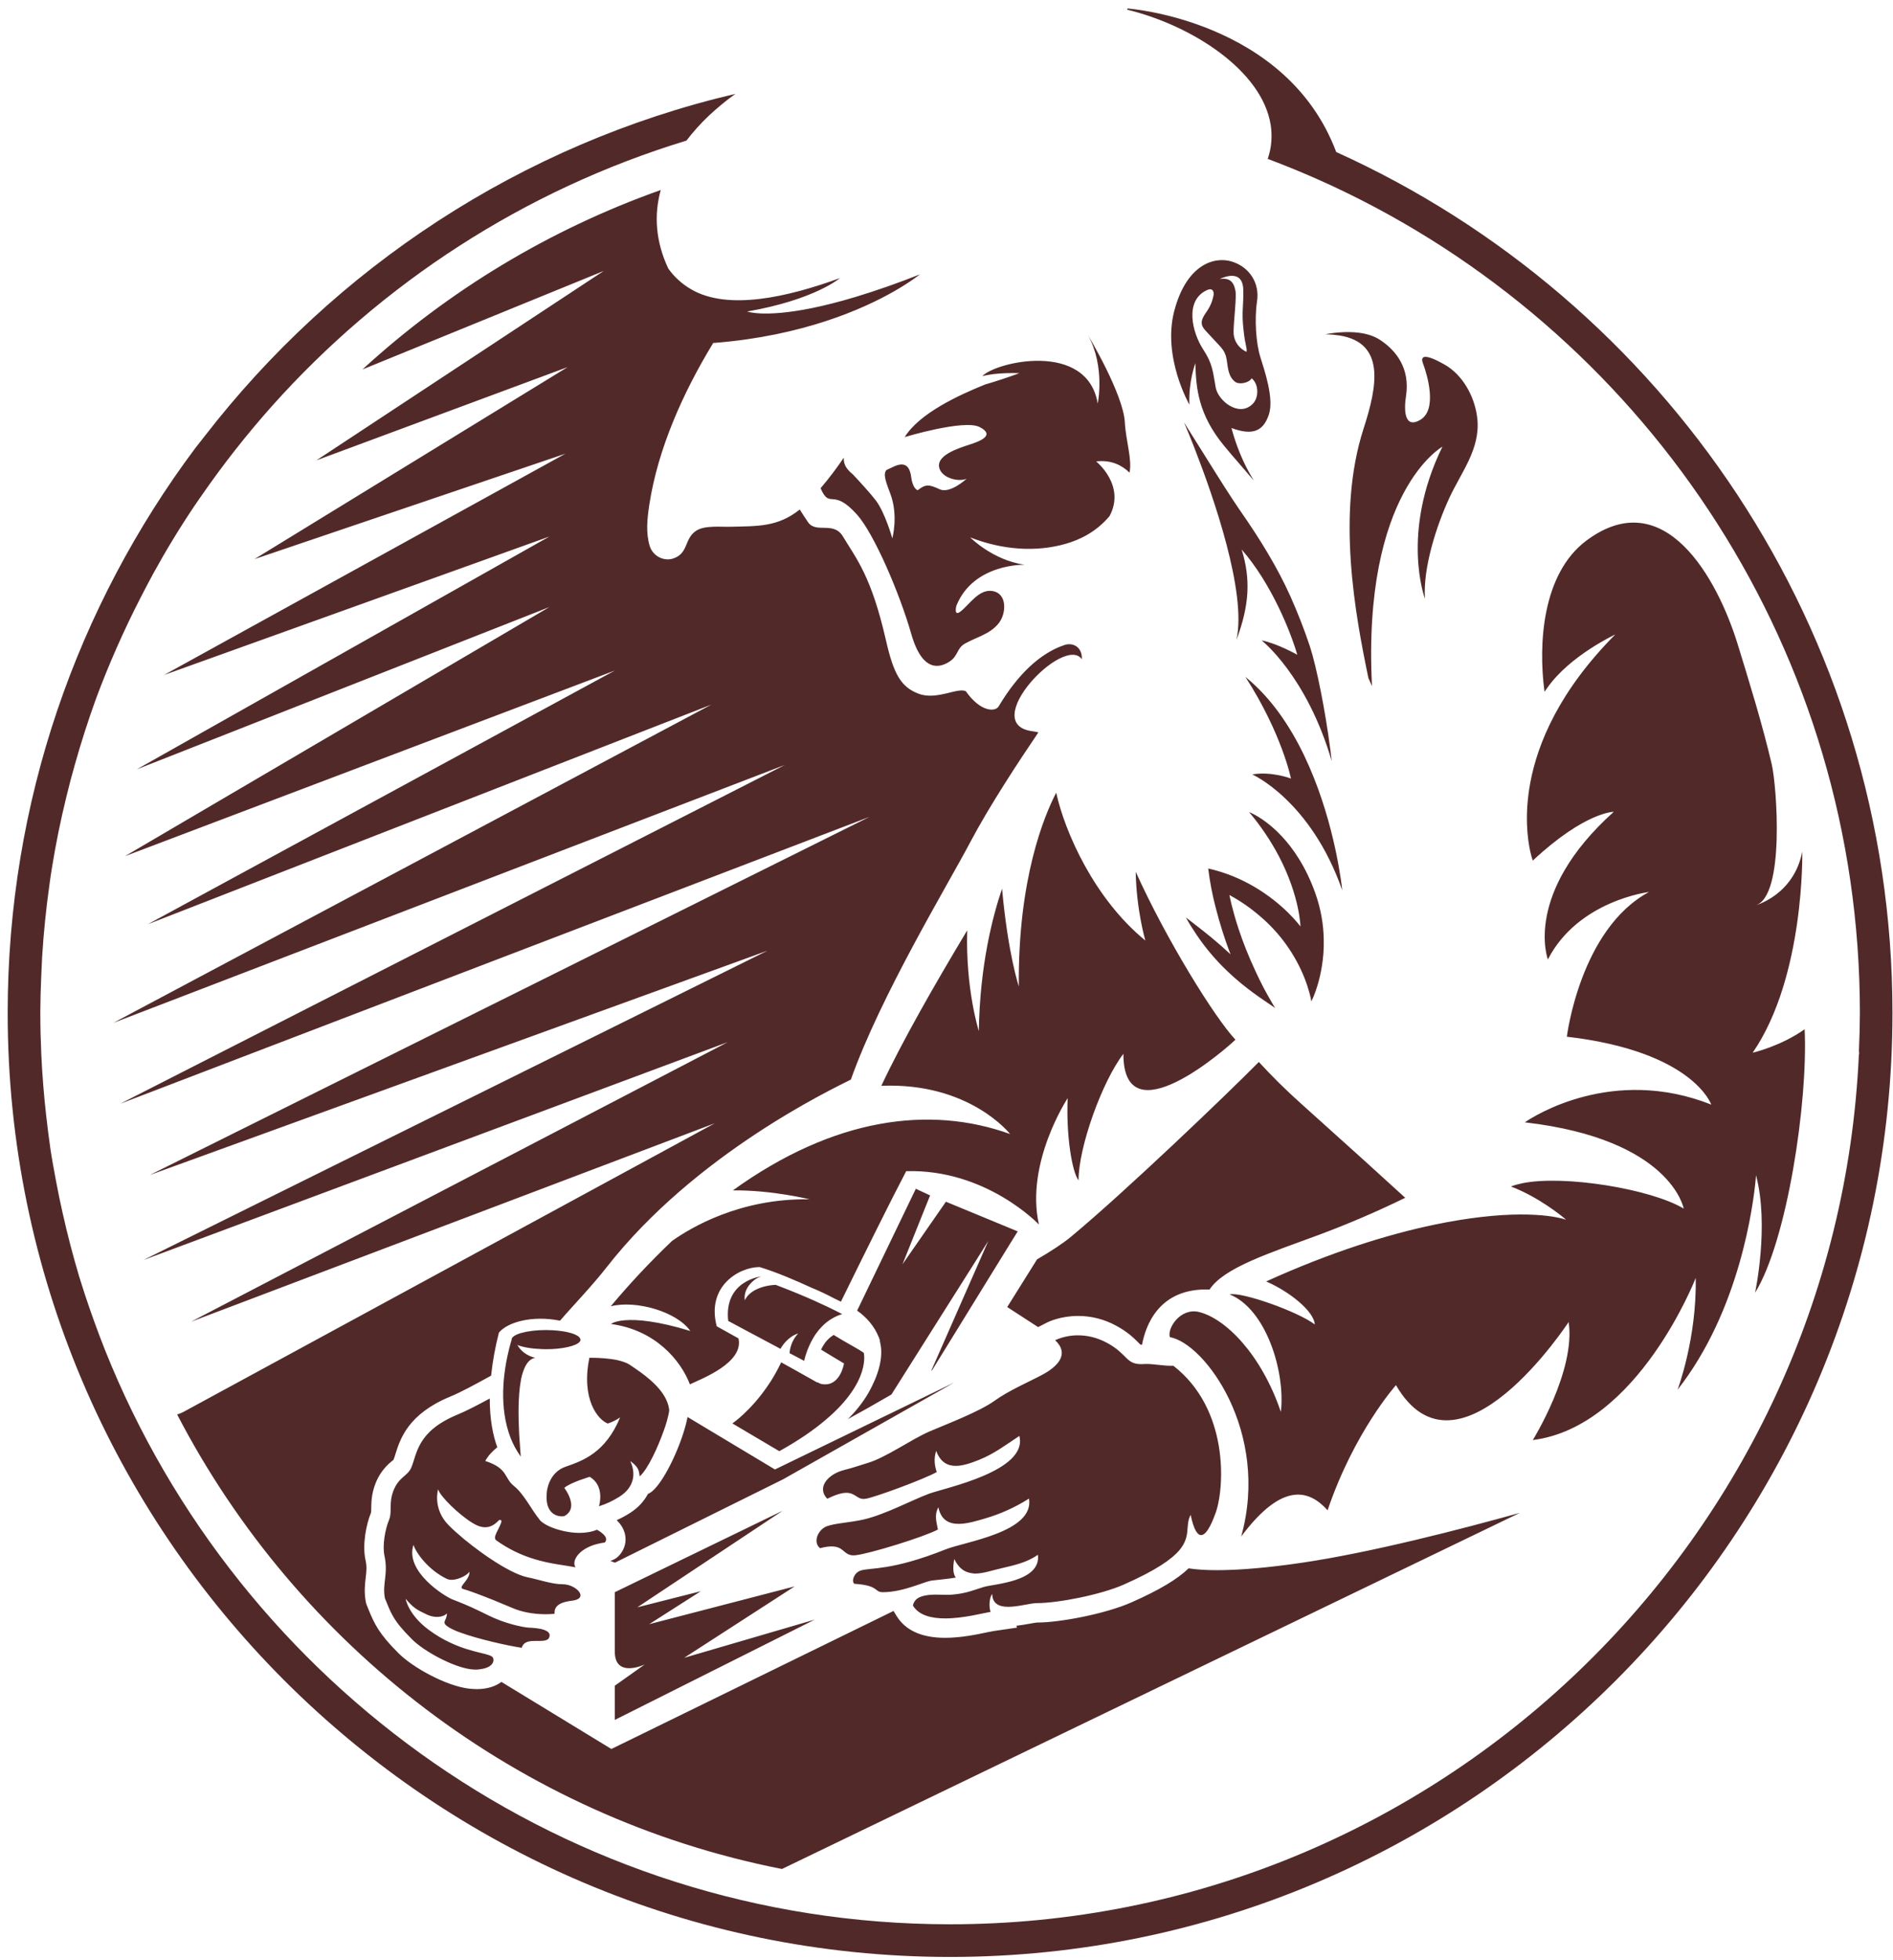<svg width="144" height="149" viewBox="0 0 144 149" fill="none" xmlns="http://www.w3.org/2000/svg">
<path fill-rule="evenodd" clip-rule="evenodd" d="M72.27 148.779C32.744 148.779 0.584 116.582 0.584 77.008C0.584 60.933 5.887 46.071 14.841 34.088C15.071 33.785 15.317 33.495 15.548 33.188C25.476 20.342 39.645 10.952 55.94 7.136C55.23 7.648 54.554 8.205 53.915 8.803C53.3 9.387 52.731 10.018 52.215 10.691C39.898 14.436 29.028 21.527 20.657 30.907C18.748 33.053 16.971 35.313 15.336 37.674C15.165 37.928 14.979 38.175 14.808 38.437C13.676 40.118 12.621 41.851 11.646 43.628C11.318 44.228 11.007 44.837 10.692 45.441C9.401 47.953 8.261 50.539 7.278 53.187C6.695 54.806 6.169 56.445 5.702 58.101C5.464 58.928 5.245 59.761 5.044 60.598C4.6 62.403 4.231 64.225 3.938 66.061C3.867 66.463 3.816 66.87 3.759 67.277C3.503 69.093 3.318 70.918 3.205 72.748C3.176 73.263 3.153 73.778 3.134 74.293C3.095 75.166 3.073 76.039 3.067 76.913V77.008C3.067 78.079 3.095 79.14 3.143 80.2C3.215 81.751 3.342 83.286 3.512 84.809C3.611 85.681 3.719 86.552 3.846 87.419C3.966 88.217 4.12 89.01 4.265 89.805C4.415 90.614 4.581 91.413 4.763 92.214C5.127 93.846 5.548 95.463 6.027 97.065C6.156 97.49 6.294 97.91 6.43 98.334C6.905 99.775 7.421 101.203 7.979 102.614C18.174 128.178 43.142 146.296 72.27 146.296C109.365 146.296 139.725 116.932 141.403 80.2L141.426 80.108L141.409 79.862C141.452 78.911 141.476 77.96 141.481 77.008C141.481 49.634 125.549 25.93 102.485 14.68C100.512 13.719 98.494 12.852 96.438 12.082C96.587 11.623 96.684 11.177 96.712 10.733C96.74 10.326 96.724 9.917 96.664 9.514C96.021 5.371 90.69 1.94 85.749 0.737L85.764 0.645C85.764 0.645 97.862 1.496 101.646 11.558C126.563 22.815 143.959 47.906 143.959 77.008C143.959 116.582 111.802 148.779 72.27 148.779ZM85.922 35.931C85.36 35.383 84.538 34.945 83.386 35.081C83.386 35.081 85.651 36.891 84.407 39.23C83.361 40.486 82.059 41.057 81.101 41.334C78.816 42 76.247 41.811 73.803 40.856C73.803 40.856 75.506 42.588 77.941 42.936C77.941 42.936 74.057 42.823 72.753 46.048C72.753 46.048 72.518 46.92 73.075 46.484C73.743 45.963 74.474 44.76 75.499 44.935C76.671 45.134 76.526 46.691 75.98 47.372C75.317 48.211 74.343 48.411 73.439 48.91C72.753 49.278 72.907 49.867 72.225 50.302C71.542 50.74 70.178 51.214 69.314 48.178C68.445 45.134 66.492 40.578 65.198 39.129C63.307 37.013 63.147 38.783 62.422 37.118C63.053 36.378 63.642 35.602 64.186 34.795C64.167 35.044 64.227 35.294 64.357 35.507H64.352L64.359 35.508C64.474 35.702 64.652 35.878 64.87 36.059C65.391 36.612 66.177 37.468 66.623 38.045C67.324 38.966 67.879 40.929 67.879 40.929C67.879 40.929 68.36 39.174 67.716 37.504C67.285 36.386 67.213 36.026 67.42 35.74C67.584 35.667 67.747 35.59 67.89 35.519C68.756 35.087 69.192 35.336 69.314 36.269C69.438 37.195 69.809 37.268 69.809 37.268C70.429 36.787 70.673 36.827 71.475 37.195C72.27 37.569 73.527 36.399 73.527 36.399C72.907 36.655 71.73 36.36 71.475 35.648C71.113 34.649 72.843 34.095 73.803 33.785C74.425 33.578 75.791 33.114 74.517 32.467C73.345 31.861 68.821 33.229 68.821 33.229C69.95 31.412 72.931 30.042 74.928 29.235C75.809 28.978 76.681 28.69 77.542 28.372C77.542 28.372 75.824 28.293 74.722 28.601C75.729 27.508 82.698 25.89 83.504 30.679C83.504 30.683 84.091 27.873 82.757 25.468C82.757 25.468 85.455 29.955 85.567 32.118C85.639 33.495 86.136 34.945 85.922 35.931ZM99.635 49.115C100.162 50.718 100.821 54.096 101.172 56.803C101.181 56.851 101.186 56.888 101.192 56.929C101.232 57.251 101.271 57.571 101.305 57.862C99.389 51.346 95.97 48.687 95.97 48.687C97.149 48.912 98.684 49.779 98.684 49.779C98.182 48.036 96.7 44.339 94.452 41.777C95.153 44.034 95.04 46.024 94.056 48.65C94.857 45.04 92.285 37.712 90.898 34.155C90.856 34.046 90.822 33.951 90.781 33.853C90.552 33.27 90.315 32.691 90.068 32.115C90.333 32.531 90.619 32.993 90.916 33.466C91.165 33.868 91.421 34.274 91.681 34.685C92.704 36.328 93.74 37.966 94.365 38.86C95.795 40.91 97.156 43.094 98.177 45.373C98.722 46.596 99.209 47.845 99.635 49.115ZM65.059 102.45C65.287 102.579 65.504 102.708 65.705 102.847C65.705 102.847 66.289 105.008 62.809 107.945C61.924 108.699 60.779 109.498 59.282 110.328L55.712 108.218C55.712 108.218 57.064 107.301 58.365 105.411C58.457 105.28 58.547 105.147 58.639 105.002C58.911 104.572 59.178 104.092 59.423 103.573L60.618 104.235L60.731 104.3L62.178 105.113L62.176 105.081C62.279 105.134 62.371 105.196 62.507 105.224H62.509C63.917 105.479 64.203 103.659 64.203 103.659L63.474 103.222L63.389 103.171L62.457 102.607C62.615 102.265 62.837 101.935 63.175 101.66C63.244 101.604 63.332 101.547 63.417 101.491C63.663 101.645 63.896 101.782 64.11 101.906C64.454 102.103 64.776 102.284 65.059 102.45ZM58.577 97.722C58.738 97.701 58.886 97.686 59.01 97.683C61.326 98.559 62.903 99.317 63.618 99.677C63.901 99.826 64.066 99.909 64.066 99.909C63.806 99.977 63.573 100.088 63.359 100.208C63.009 100.398 62.726 100.636 62.473 100.904C62.316 101.072 62.171 101.251 62.039 101.439C61.633 102.057 61.34 102.741 61.171 103.46L60.063 102.876C60.063 102.876 60.081 102.151 60.588 101.529C60.63 101.483 60.671 101.428 60.717 101.379C60.51 101.444 60.316 101.543 60.142 101.672C59.635 102.035 59.37 102.548 59.37 102.548L58.844 102.265L56.612 101.076L55.394 100.424C55.053 97.332 57.934 97.037 57.934 97.037C57.446 97.135 56.516 97.882 56.656 98.857C57.015 98.112 57.905 97.822 58.577 97.722ZM77.418 93.618L76.849 94.532L74.729 97.969L70.901 104.177C70.883 104.19 70.864 104.201 70.843 104.208L73.271 98.685L74.419 96.078L75.176 94.35L73.879 96.414L72.081 99.256L67.81 106.019C66.601 106.723 65.46 107.367 64.495 107.891C65.108 107.295 65.638 106.619 66.071 105.882C66.718 104.733 67.321 103.167 66.893 101.848C66.912 101.903 66.95 101.943 66.969 102.007C66.969 102.007 66.934 101.875 66.847 101.657C66.677 101.237 66.44 100.846 66.147 100.5C65.869 100.175 65.552 99.887 65.202 99.641L69.667 90.377L70.752 90.883L68.651 96.122L71.956 91.362L77.418 93.618ZM100.275 93.902C96.514 95.287 93.082 96.392 92.01 98.039C88.147 97.891 87.139 100.805 86.874 102.234H86.835C86.8 102.234 86.777 102.234 86.759 102.229C86.712 102.192 86.643 102.118 86.588 102.063C86.273 101.747 85.798 101.27 84.914 100.793C84.026 100.304 83.029 100.047 82.015 100.046C80.675 100.046 79.754 100.489 79.585 100.579L78.97 100.894L76.619 99.37L78.887 95.747C79.97 95.112 80.877 94.523 81.491 94.008C85.501 90.682 93.241 83.286 95.76 80.738C96.773 81.84 97.84 82.892 98.955 83.89C102.752 87.295 105.249 89.554 106.896 91.064C104.737 92.117 102.527 93.064 100.275 93.902ZM101.409 63.809C101.609 64.657 101.759 65.401 101.86 66.017C102.04 67.045 102.107 67.688 102.107 67.688C99.707 60.846 95.258 58.876 95.258 58.876C96.735 58.624 98.204 59.19 98.204 59.19C98.204 59.19 97.521 55.782 94.736 51.46C98.629 54.615 100.527 60.101 101.409 63.809ZM92.464 68.952C92.214 67.991 92.029 67.014 91.909 66.029C93.257 66.33 94.415 66.837 95.387 67.403C97.707 68.755 98.926 70.439 98.926 70.439C98.926 70.439 98.879 68.147 97.29 65.105C96.656 63.904 95.894 62.775 95.017 61.739C95.017 61.739 97.078 62.495 98.818 65.306C99.28 66.053 99.718 66.935 100.086 67.997C100.472 69.101 100.678 70.26 100.697 71.429C100.715 72.173 100.653 72.849 100.557 73.45C100.475 73.962 100.358 74.467 100.207 74.963C100.153 75.13 100.101 75.283 100.057 75.413C99.969 75.659 99.868 75.901 99.753 76.136C99.753 76.136 99.69 75.678 99.453 74.967C99.396 74.798 99.333 74.611 99.257 74.417C98.529 72.561 97.348 70.916 95.823 69.632C95.115 69.021 94.344 68.489 93.521 68.045C93.521 68.045 93.706 69.057 94.217 70.618C94.524 71.544 94.954 72.672 95.528 73.885C95.714 74.29 95.919 74.706 96.138 75.127C96.311 75.449 96.495 75.781 96.689 76.112C96.788 76.286 96.887 76.458 96.997 76.631C96.901 76.561 96.803 76.495 96.703 76.431C96.023 75.961 94.775 75.175 93.392 73.862C92.501 73.02 91.707 72.082 91.022 71.065C90.741 70.653 90.47 70.225 90.209 69.751C90.359 69.863 90.497 69.972 90.64 70.081C90.948 70.317 91.243 70.544 91.504 70.754C91.741 70.941 91.955 71.116 92.153 71.277C92.65 71.686 93.135 72.112 93.605 72.552C93.605 72.552 93.331 71.86 92.996 70.815C92.8 70.2 92.622 69.578 92.464 68.952ZM65.064 118.24C65.016 118.241 64.974 118.248 64.928 118.248C64.17 118.248 64.216 117.569 63.263 117.569C63.035 117.569 62.745 117.606 62.381 117.703C61.807 117.236 62.235 116.286 62.885 116.041C63.542 115.793 64.587 115.773 65.723 115.516C67.342 115.137 69.441 114.014 70.668 113.563C71.899 113.111 78.219 111.838 77.542 109.169C76.545 109.828 75.607 110.536 74.494 110.981C73.896 111.219 73.267 111.445 72.707 111.445C72.076 111.445 71.534 111.166 71.214 110.3C71.014 110.931 71.102 111.439 71.256 111.916C70.228 112.487 66.563 113.824 65.866 113.945C65.809 113.955 65.752 113.96 65.695 113.959C65.184 113.959 65.041 113.493 64.387 113.493C64.064 113.493 63.611 113.608 62.933 113.945C62.111 113.119 62.94 112.071 64.253 111.749C64.88 111.594 65.522 111.368 66.006 111.223C67.4 110.811 69.328 109.42 70.717 108.824C72.113 108.229 74.492 107.323 75.635 106.509C76.778 105.688 78.175 105.113 79.321 104.499C80.468 103.88 81.373 102.943 80.265 101.889C80.265 101.889 80.316 101.866 80.405 101.83C80.916 101.621 81.463 101.516 82.015 101.521C82.645 101.521 83.407 101.657 84.213 102.093C85.802 102.954 85.611 103.711 86.835 103.711C86.853 103.711 86.883 103.711 86.895 103.707C86.956 103.707 87.016 103.707 87.081 103.701C87.134 103.701 87.185 103.697 87.244 103.697C87.765 103.697 88.445 103.834 89.074 103.834C89.133 103.834 89.195 103.834 89.255 103.831C93.499 107.125 93.158 113.075 92.481 114.996C92.315 115.453 91.859 116.707 91.37 116.707C91.092 116.707 90.815 116.315 90.571 115.169C90.126 116.005 90.629 116.766 89.718 117.852C89.122 118.553 87.929 119.391 85.459 120.481C83.734 121.237 80.509 121.878 78.873 121.878C78.397 121.878 77.469 122.16 76.701 122.16C76.036 122.16 75.496 121.951 75.473 121.18C75.264 121.447 75.209 122.142 75.352 122.544C74.861 122.62 73.311 123.042 71.896 123.042C70.869 123.042 69.899 122.816 69.448 122.069C69.472 121.918 69.538 121.777 69.639 121.662C69.805 121.463 70.069 121.362 70.367 121.302C70.62 121.255 70.889 121.233 71.173 121.233C71.473 121.233 71.774 121.248 72.05 121.248C72.186 121.248 72.318 121.244 72.435 121.233C73.463 121.15 74.041 120.9 74.813 120.656C75.594 120.413 79.203 120.267 78.954 118.205C78.139 118.778 77.192 118.994 76.241 119.213C75.52 119.374 74.803 119.633 74.177 119.633C74.071 119.633 73.969 119.614 73.864 119.594C73.37 119.516 72.931 119.234 72.592 118.529C72.445 119.312 72.536 119.714 72.71 119.937C72.092 120.047 71.336 120.101 70.887 120.162C70.272 120.249 68.773 121.03 67.195 121.049H67.176C66.455 121.049 66.932 120.541 64.99 120.409C64.748 120.219 64.96 119.559 65.486 119.398C66.259 119.163 67.817 119.436 71.951 117.787C73.393 117.209 78.708 116.48 78.275 113.931C77.228 114.597 76.092 115.109 74.9 115.453C74.313 115.623 73.576 115.854 72.928 115.854C72.198 115.854 71.581 115.571 71.382 114.593C71.028 115.22 71.279 115.827 71.343 116.286C70.274 116.857 66.071 118.148 65.064 118.24ZM47.009 118.35C47.442 117.934 47.652 117.364 47.569 116.788C47.497 116.278 47.228 115.876 46.912 115.574C47.266 115.413 47.609 115.227 47.937 115.018C48.545 114.626 48.997 114.133 49.285 113.583C49.41 113.523 49.532 113.449 49.642 113.352C50.635 112.475 51.846 109.752 52.234 108.049C52.263 107.937 52.28 107.832 52.302 107.729L52.641 107.933L58.951 111.718L72.578 105.113L59.568 112.467L46.779 118.804L46.429 118.668C46.645 118.603 46.845 118.502 47.009 118.35ZM46.769 125.577V121.049L59.542 114.853L48.481 122.198L53.311 120.974L49.384 123.48L60.448 120.608L52.045 126.037L61.975 123.134L46.769 130.758V128.156L49.043 126.545C49.043 126.545 46.769 127.619 46.769 125.577ZM39.101 112.978C39.854 113.578 40.451 114.808 41.008 115.481C41.029 115.506 41.045 115.543 41.068 115.567C41.345 115.887 42.031 116.206 42.824 116.388C43.225 116.48 43.648 116.54 44.072 116.54C44.546 116.54 45.007 116.47 45.411 116.3C45.411 116.3 46.452 116.839 45.996 117.273C45.268 117.372 44.731 117.59 44.36 117.854C43.718 118.303 43.567 118.875 43.786 119.155C42.925 118.992 41.858 118.9 40.67 118.538C39.625 118.228 38.639 117.744 37.754 117.108C37.434 116.884 37.984 116.244 38.143 115.699C38.17 115.616 38.102 115.553 38.034 115.553C38 115.553 37.966 115.562 37.945 115.588C37.677 115.863 37.357 116.112 36.908 116.112C36.637 116.112 36.319 116.018 35.947 115.787C34.879 115.132 33.487 113.765 33.326 113.229C33.326 113.229 32.88 114.701 34.135 115.963C35.409 117.245 37.903 119.086 39.488 119.714C39.723 119.808 39.939 119.878 40.124 119.915C40.907 120.059 41.946 120.445 42.81 120.445C43.794 120.445 44.796 121.469 43.635 121.676C43.275 121.738 42.1 121.795 42.185 122.693C41.953 122.714 41.721 122.725 41.488 122.724C40.543 122.724 39.668 122.539 39.039 122.273C38.542 122.063 38.044 121.856 37.544 121.652C36.62 121.285 35.664 120.919 35.25 120.812C34.743 120.689 35.777 120.116 35.708 119.48C35.613 119.711 34.914 120.107 34.354 120.107C34.233 120.108 34.112 120.085 33.999 120.04C32.622 119.382 31.684 118.127 31.451 117.453C30.785 119.48 33.833 121.368 34.409 121.595C34.911 121.792 35.547 122.027 36.636 122.559C36.786 122.639 36.918 122.695 37.093 122.784C38.369 123.43 39.836 123.739 40.294 123.748C40.741 123.766 42.169 123.85 41.73 124.583C41.566 124.74 41.29 124.755 40.992 124.755H40.732C40.274 124.755 39.827 124.794 39.688 125.277C38.583 125.107 36.404 124.62 35.061 124.131C34.766 124.031 34.48 123.907 34.206 123.758C33.469 123.318 33.996 123.279 33.996 122.659C33.86 122.822 33.575 122.927 33.237 122.927C33.01 122.927 32.76 122.877 32.509 122.765C31.67 122.37 31.461 122.246 30.857 121.553C30.857 121.553 31.046 122.741 32.594 123.895C33.12 124.289 33.686 124.626 34.282 124.901C36.037 125.721 37.376 125.691 37.51 126.05C37.636 126.376 37.357 126.807 36.546 126.899C36.454 126.91 36.385 126.933 36.275 126.933C36.144 126.933 35.996 126.929 35.837 126.91C34.448 126.742 32.241 125.524 31.357 124.645C29.875 123.174 29.738 122.622 29.281 121.512C29.062 120.394 29.551 119.686 29.245 118.276C29.078 117.495 29.291 116.282 29.599 115.538C29.843 114.947 29.56 114.294 29.922 113.346C30.334 112.281 30.997 112.232 31.278 111.594C31.727 110.569 31.684 108.838 34.789 107.553C35.485 107.266 36.341 106.818 37.256 106.323C37.254 107.909 37.498 109.129 37.829 110.031C37.45 110.332 37.127 110.679 36.915 111.072C38.677 111.647 38.322 112.363 39.101 112.978ZM41.538 101.117C41.699 101.117 41.856 101.124 42.015 101.132C43.142 101.19 44.003 101.446 44.132 101.766C44.137 101.795 44.16 101.821 44.16 101.852C44.16 102.21 43.208 102.505 41.965 102.567C41.829 102.57 41.683 102.575 41.538 102.575C41.419 102.575 41.319 102.57 41.209 102.567C40.435 102.538 39.767 102.425 39.354 102.254C39.506 102.515 39.778 102.839 40.212 103.049C40.363 103.127 40.529 103.185 40.72 103.226C40.343 103.293 40.071 103.594 39.878 104.052C39.748 104.367 39.658 104.698 39.608 105.035C39.415 106.138 39.419 107.596 39.493 109.032L39.548 109.828C39.566 110.102 39.585 110.369 39.606 110.636C39.608 110.673 39.612 110.706 39.613 110.743C39.592 110.715 39.58 110.688 39.56 110.662C39.418 110.453 39.285 110.239 39.163 110.018C39.048 109.801 38.945 109.578 38.853 109.35C38.387 108.168 38.253 106.908 38.276 105.763C38.283 105.465 38.3 105.172 38.323 104.897C38.353 104.577 38.394 104.272 38.436 103.99C38.627 102.752 38.912 101.889 38.912 101.889H38.929C38.928 101.875 38.912 101.857 38.912 101.852C38.912 101.446 40.089 101.117 41.538 101.117ZM44.835 103.226H44.973C45.57 103.226 46.316 103.271 46.965 103.405C47.309 103.488 47.633 103.587 47.871 103.735C48 103.819 48.135 103.915 48.272 104.007C48.833 104.384 49.391 104.809 49.856 105.28C50.4 105.838 50.812 106.457 50.9 107.146C50.914 107.2 50.898 107.301 50.879 107.421C50.786 107.87 50.66 108.312 50.501 108.742C50.045 110.031 49.29 111.686 48.661 112.245C48.596 111.901 48.651 111.627 48.067 111.169C48.025 111.141 47.99 111.113 47.944 111.081C47.97 111.127 47.984 111.177 48.006 111.226C48.345 112.057 48.253 113.056 47.14 113.776C46.651 114.092 46.121 114.34 45.565 114.515C45.565 114.515 45.699 114.082 45.654 113.572C45.609 113.136 45.433 112.635 44.899 112.302C44.887 112.296 44.88 112.286 44.869 112.275C44.869 112.275 43.379 112.711 42.925 113.119C42.925 113.119 43.102 113.343 43.25 113.653C43.485 114.152 43.658 114.871 42.925 115.266C42.925 115.266 42.854 115.282 42.745 115.282C42.506 115.282 42.094 115.209 41.829 114.814C41.639 114.537 41.52 114.102 41.603 113.388C41.603 113.388 41.722 111.952 43.033 111.506C44.344 111.054 46.065 110.439 47.17 107.762C46.881 107.96 46.566 108.117 46.233 108.226C45.507 107.95 44.185 106.414 44.835 103.226ZM93.98 79.043C93.367 79.648 85.455 86.624 85.455 80.119C83.808 82.276 82.043 87.236 82.043 89.739C81.546 89.081 81.094 86.322 81.218 83.489C81.218 83.489 77.977 88.4 79.03 93.096C79.03 93.096 75.02 88.86 68.934 89.04C67.879 91.038 65.686 95.46 63.97 98.959C63.82 98.889 63.657 98.809 63.486 98.728C62.916 98.423 62.331 98.147 61.733 97.901C60.494 97.332 59.075 96.723 57.782 96.329C56.223 96.329 53.719 97.79 54.521 100.831L56.175 101.752C56.596 103.594 53.429 104.799 52.48 105.247C51.778 103.405 49.842 101.117 46.5 100.661C46.353 100.73 47.452 99.644 52.512 101.19C51.485 99.715 48.368 98.826 46.459 99.312C47.917 97.57 49.472 95.913 51.118 94.347C52.542 93.336 56.306 91.083 61.583 91.181C61.583 91.181 58.764 90.472 55.751 90.499C63.424 84.976 70.717 84.013 76.837 86.216C76.837 86.216 73.764 82.276 67.043 82.549C68.646 79.137 71.118 74.82 73.576 70.73C73.439 75.194 74.458 78.389 74.458 78.389C74.539 73.386 75.508 69.667 76.227 67.561C76.671 72.515 77.501 74.995 77.501 74.995C77.422 66.788 79.454 61.977 80.345 60.266C81 63.249 83.234 68.327 87.127 71.506C87.127 71.506 86.448 69.214 86.392 66.275C88.724 71.444 92.414 77.387 93.98 79.043ZM96.516 31.537C96.104 32.739 95.339 33.158 93.678 32.54C93.946 33.55 94.314 34.531 94.779 35.467C94.971 35.847 95.171 36.196 95.371 36.532C94.95 36.032 94.535 35.561 94.132 35.087C93.789 34.697 93.453 34.301 93.123 33.899C91.137 31.5 90.978 29.474 90.932 27.614C90.932 27.614 90.4 28.999 90.476 30.761C90.476 30.761 88.413 27.173 89.32 23.661C90.235 20.146 92.333 19.466 93.694 19.881C95.056 20.296 95.834 21.537 95.623 22.902C95.418 24.264 95.544 26.124 95.88 27.164C96.201 28.198 96.933 30.338 96.516 31.537ZM94.591 25.054C94.439 23.698 94.602 23.295 94.576 22.036C94.54 20.296 92.8 21.21 92.8 21.21C93.491 21.126 93.828 21.352 93.976 22.082C94.079 22.57 93.853 24.312 93.837 25.184C93.816 26.353 94.825 26.751 94.825 26.751C94.872 26.353 94.738 26.424 94.591 25.054ZM95.212 28.76C95.023 29.119 94.275 29.243 93.991 29.05C93.731 28.877 93.57 28.593 93.482 28.297C93.395 28.001 93.367 27.689 93.319 27.384C93.241 26.869 93.07 26.599 92.727 26.236L91.783 25.222C91.633 25.057 91.469 24.883 91.425 24.66C91.345 24.274 91.647 23.918 91.863 23.583C92.076 23.259 92.225 22.896 92.301 22.515C92.344 22.333 92.333 22.093 92.165 22.014C92.057 21.965 91.935 22.005 91.826 22.05C90.066 22.842 90.7 25.307 91.531 26.573C92.236 27.643 92.264 28.241 92.476 29.453C92.651 30.458 94.254 31.774 95.304 30.694C95.77 30.219 95.765 29.205 95.212 28.76ZM110.16 27.886C111.447 28.76 112.238 30.371 112.385 31.879C112.597 34.15 111.164 35.891 110.264 37.827C109.273 39.96 108.234 43.177 108.396 45.52C108.396 45.52 106.509 40.522 109.725 33.959C109.725 33.959 103.613 37.347 104.367 52.163L104.093 51.547C103.106 46.791 101.639 39.037 103.726 32.589C104.76 29.401 105.426 26.06 101.874 25.501C101.528 25.45 101.18 25.421 100.831 25.413C100.831 25.413 101.268 25.318 101.881 25.272C102.775 25.202 104.06 25.234 104.986 25.845C106.207 26.649 107.28 28.01 106.954 30.118C106.795 31.123 106.804 32.654 108.048 31.916C109.333 31.15 108.609 28.593 108.243 27.62C107.797 26.416 110.047 27.803 110.16 27.886ZM106.191 105.308C106.191 105.308 103.012 108.857 100.99 114.82C99.591 113.267 97.562 112.613 94.418 116.812C96.631 108.876 91.637 102.118 88.997 101.66C88.758 101 89.794 99.397 91.213 99.747C93.222 100.243 95.945 102.954 97.435 107.342C97.788 104.264 96.302 99.515 93.536 98.408C94.452 98.197 98.73 99.712 100.017 100.693C99.948 99.677 98.085 98.19 96.316 97.423C101.248 95.188 105.55 93.853 109.095 93.111C111.726 92.562 113.937 92.339 115.67 92.333C117.213 92.33 118.393 92.488 119.136 92.732C119.136 92.732 117.686 91.464 115.762 90.557C115.491 90.43 115.216 90.313 114.937 90.206C115.179 90.105 115.477 90.029 115.797 89.958C119.001 89.303 125.635 90.405 128.079 91.886C128.079 91.886 127.143 86.629 116.048 85.333C116.032 85.333 116.013 85.33 115.995 85.33C115.995 85.33 116.022 85.311 116.05 85.288C116.61 84.908 122.642 80.991 130.175 83.979C130.175 83.979 128.809 79.936 119.19 78.817C119.19 78.817 120.19 70.636 125.439 67.815C125.439 67.815 120.056 68.458 117.747 72.941C117.747 72.941 115.838 67.929 122.758 61.719C122.758 61.719 120.585 61.711 116.6 65.427C116.6 65.427 116.506 65.181 116.405 64.732C116.2 63.792 115.955 61.947 116.405 59.523C116.973 56.471 118.637 52.503 122.873 48.238C122.873 48.238 119.438 49.835 117.724 52.264C117.641 52.373 117.564 52.485 117.492 52.601C116.997 48.91 117.34 43.598 120.671 41.103C126.637 36.655 130.654 44.034 132.174 48.946C133.098 51.95 134.054 55.032 134.773 58.095C135.153 59.702 135.816 68.234 133.508 68.842C133.524 68.837 136.457 68.061 137.099 64.739C137.099 64.739 137.297 74.26 133.326 80.034C133.326 80.034 135.438 79.552 137.277 78.252C137.544 83.774 135.943 94.365 133.508 98.279C133.508 98.279 134.602 93.197 133.58 89.349C133.58 89.349 133.108 96.909 129.187 103.368C128.71 104.161 128.184 104.925 127.613 105.654C127.613 105.654 129.085 101.749 128.991 97.159C128.991 97.159 124.603 108.474 116.6 109.482C116.6 109.482 119.881 104.207 119.325 100.508C119.325 100.508 110.897 113.411 106.191 105.308ZM54.404 26.065C54.355 26.069 54.305 26.071 54.256 26.071C51.952 29.852 50.04 34.123 49.388 38.405C49.234 39.437 49.117 40.494 49.423 41.51C49.672 42.291 50.494 42.686 51.194 42.466C52.404 42.072 52.026 40.952 52.966 40.345C53.608 39.924 54.862 40.07 55.597 40.047C57.598 39.994 59.153 40.085 60.837 38.737C61.056 39.088 61.268 39.407 61.466 39.698C62.081 40.595 63.408 39.589 64.124 40.79C65.161 42.512 66.276 43.798 67.391 48.664C67.982 51.266 68.545 52.253 69.908 52.752C71.27 53.25 72.894 52.226 73.476 52.559C74.587 54.151 75.752 54.151 75.99 53.667C77.402 51.306 79.099 49.667 80.965 49.041C81.582 48.826 82.331 49.15 82.297 50.12C80.951 48.197 74.373 55.064 78.54 55.592C78.705 55.613 78.855 55.648 78.989 55.682C77.496 57.88 75.241 61.311 73.811 64.021C72.053 67.354 67.006 75.665 64.725 82.076C63.269 82.814 52.885 87.73 46.15 96.34C44.993 97.819 43.563 99.284 42.602 100.407C40.516 99.985 38.622 100.504 37.952 101.314C37.674 102.389 37.475 103.483 37.357 104.587C36.166 105.242 35.051 105.852 34.227 106.188C31.039 107.507 30.438 109.406 30.083 110.541C30.032 110.706 29.986 110.864 29.922 111.003C29.874 111.028 29.83 111.061 29.792 111.1C29.231 111.551 28.802 112.145 28.549 112.819C28.256 113.583 28.247 114.227 28.24 114.664C28.238 114.783 28.238 114.953 28.222 115.003C27.851 115.905 27.556 117.437 27.8 118.588C27.92 119.106 27.874 119.475 27.818 119.947C27.761 120.439 27.689 121.049 27.826 121.787C27.848 121.887 27.876 121.99 27.92 122.082L28.031 122.357C28.482 123.462 28.834 124.214 30.316 125.691C31.421 126.791 33.944 128.174 35.666 128.379C35.888 128.401 36.09 128.417 36.275 128.417C37.159 128.417 37.751 128.159 38.143 127.87L46.507 132.969L67.971 122.475L68.185 122.828C68.86 123.95 70.109 124.517 71.896 124.517C73.112 124.517 74.361 124.255 75.105 124.094C75.305 124.055 75.46 124.022 75.568 124.005L77.363 123.742L77.314 123.601C77.667 123.562 78.007 123.498 78.307 123.448C78.501 123.412 78.781 123.361 78.878 123.356C80.624 123.356 84.066 122.702 86.051 121.83C88.21 120.878 89.562 120.059 90.421 119.234C91.289 119.379 93.722 119.587 98.983 118.817C104.311 118.036 111.204 116.244 115.612 115.018L59.485 142.092C39.456 138.156 22.636 125.153 13.475 107.536C13.679 107.474 13.875 107.39 14.06 107.285L54.373 85.399L14.537 100.483L55.362 79.229L10.913 95.793L58.384 72.276L11.399 89.331L66.144 62.103L9.144 83.914L59.709 58.153L8.623 77.765L54.109 53.571L11.247 70.266L46.769 50.98L9.515 65.088L41.794 46.152L10.409 58.488L41.794 40.79L12.482 51.315L43.01 34.493L19.36 42.506L43.181 27.909L24.068 34.999L45.924 20.6L27.572 28.088C34.135 22.07 41.841 17.435 50.232 14.457C50.253 14.411 50.262 14.371 50.283 14.323C50.283 14.323 50.262 14.379 50.239 14.457C50.245 14.452 50.254 14.449 50.262 14.449C49.737 16.346 49.87 18.356 50.833 20.41C51.247 21 51.809 21.547 52.574 21.995C55.378 23.632 59.918 22.59 63.891 21.144C63.891 21.144 61.989 22.788 56.833 23.684C56.833 23.684 56.912 23.711 57.053 23.738C57.698 23.871 59.973 24.112 65.068 22.579C66.728 22.075 68.365 21.501 69.977 20.859C69.977 20.859 69.303 21.411 67.996 22.157C65.615 23.514 61.068 25.527 54.404 26.065Z" fill="#522929"/>
</svg>
